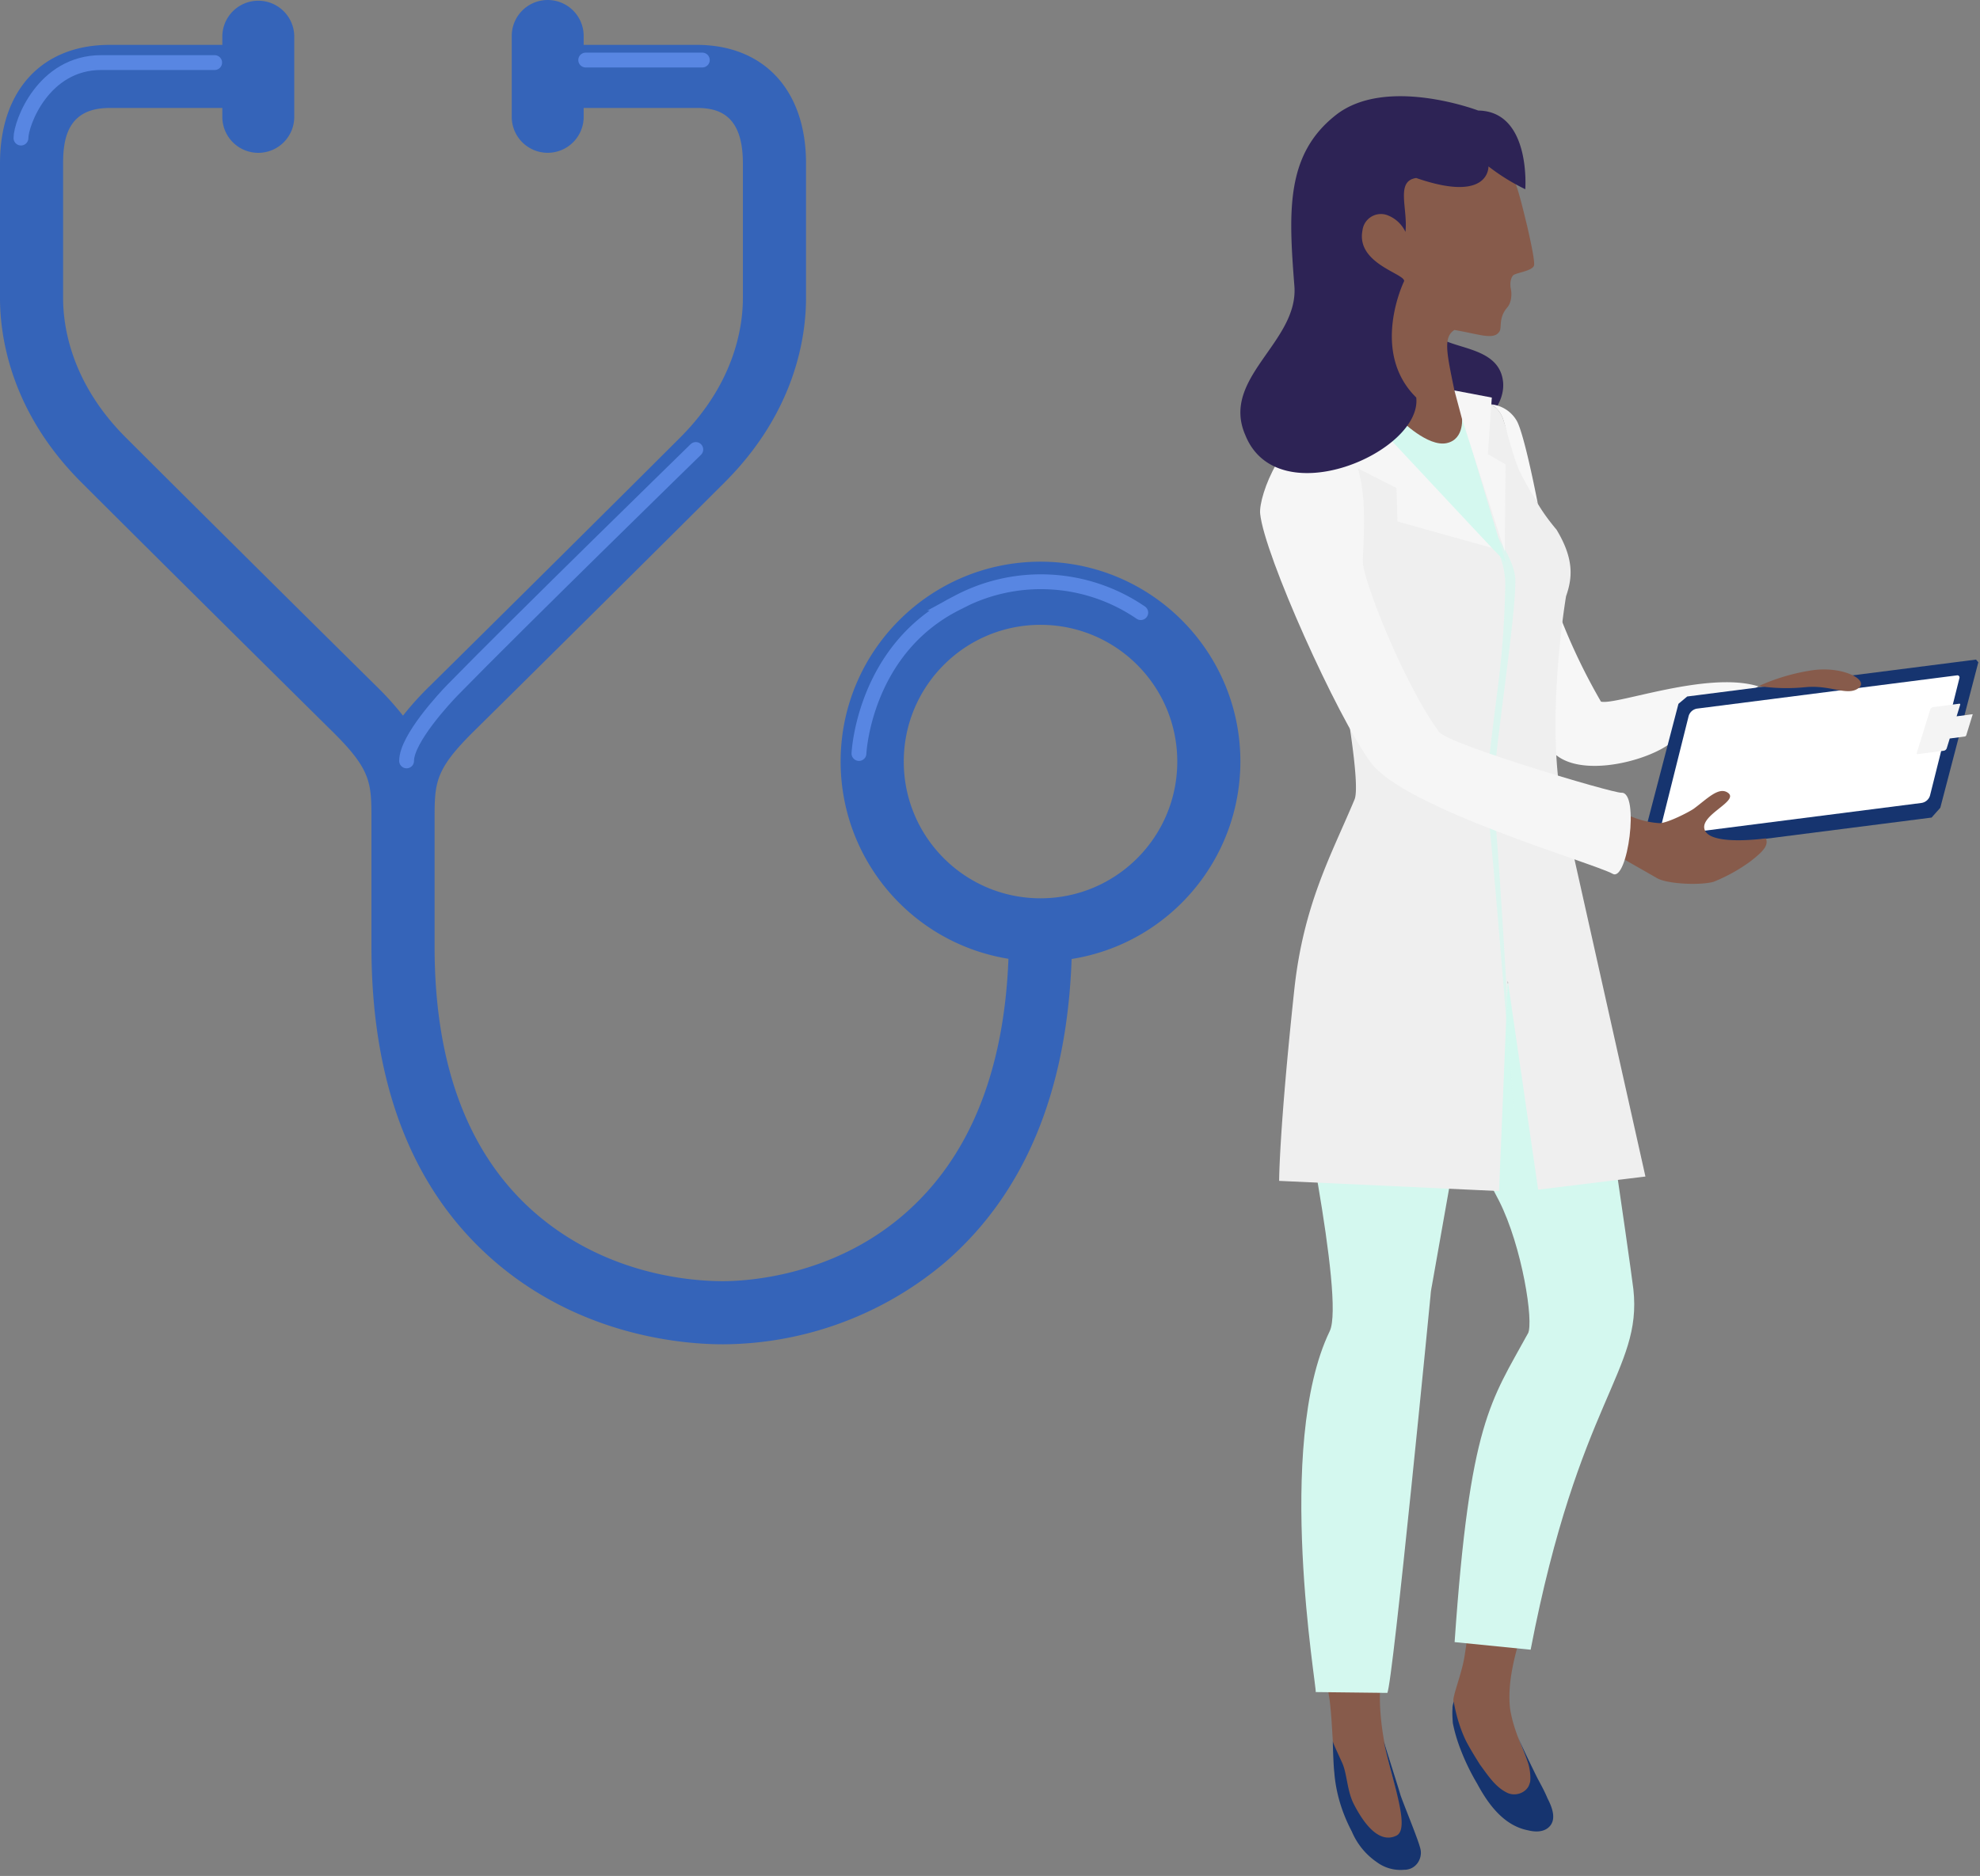<svg xmlns="http://www.w3.org/2000/svg" width="267" height="253" viewBox="0 0 267 253"><rect x="0" y="0" width="267" height="253" fill="#808080" stroke="none"/><g><g/><g><g><path fill="#3564b9" d="M140.312 121.151c-10.185 0-18.441-8.256-18.441-18.44 0-10.186 8.256-18.442 18.44-18.442 10.185 0 18.442 8.256 18.442 18.441 0 10.185-8.257 18.441-18.441 18.441zm26.952-18.44c.002-14.887-12.064-26.956-26.949-26.958-14.886-.002-26.955 12.063-26.957 26.95-.002 13.218 9.582 24.487 22.63 26.607-.594 15.32-5.34 26.921-14.132 34.51-9.643 8.32-21.1 8.966-24.386 8.966-4.258 0-15.177-.837-24.6-8.6-9.467-7.8-14.267-20.084-14.267-36.507v-17.022c0-5.089 0-6.8 5.274-12.012 9.012-8.9 26.412-26.162 33.874-33.624 9.52-9.52 10.94-19.636 10.94-24.822V22.021c0-9.85-5.654-15.97-14.758-15.97H78.707v-1.2a4.85 4.85 0 0 0-9.7 0v10.906a4.85 4.85 0 0 0 9.7 0v-1.2h15.222c2.909 0 6.248.848 6.248 7.46V40.2c0 3.864-1.1 11.452-8.45 18.8-7.451 7.452-24.832 24.7-33.835 33.584a40.706 40.706 0 0 0-3.55 3.934 41.089 41.089 0 0 0-3.548-3.934c-9-8.89-26.386-26.133-33.837-33.584-7.351-7.352-8.448-14.937-8.448-18.8V22.021c0-3.47.71-7.459 6.247-7.459H29.98v1.2a4.85 4.85 0 0 0 9.7 0V4.853a4.851 4.851 0 0 0-9.7-.007v1.207H14.758C5.658 6.053 0 12.173 0 22.023v18.176c0 5.184 1.419 15.3 10.94 24.822 7.463 7.462 24.864 24.725 33.875 33.624 5.274 5.209 5.274 6.922 5.274 12.012v17.021c0 19.084 5.843 33.58 17.366 43.076 11.553 9.518 24.842 10.547 30.015 10.547a46.71 46.71 0 0 0 29.946-11.034c10.719-9.25 16.459-23.011 17.09-40.93 13.095-2.084 22.739-13.367 22.758-26.627z"/></g><g><path fill="none" stroke="#5886e2" stroke-linecap="round" stroke-miterlimit="50" stroke-width="2" d="M115.829 101.621v0s.626-13.991 13.148-20.27a23.855 23.855 0 0 1 24.852 1.27"/></g><g><path fill="none" stroke="#5886e2" stroke-linecap="round" stroke-miterlimit="50" stroke-width="2" d="M28.948 8.44v0h-15.3c-7.82 0-10.82 8.181-10.82 10.181"/></g><g><path fill="none" stroke="#5886e2" stroke-linecap="round" stroke-miterlimit="50" stroke-width="2" d="M54.829 102.621c0-3 5.278-8.619 6.189-9.553 8.823-9.041 32.81-32.447 32.81-32.447v0"/></g><g><path fill="none" stroke="#5886e2" stroke-linecap="round" stroke-miterlimit="50" stroke-width="2" d="M78.982 8.098h15.725"/></g></g><g><path fill="#875b4b" d="M196.608 233l.748 1.797c.118.284.835 1.207.858 1.53-.016.23.024.324.063.418.984 2.366 2.599 4.914 4.956 6.043 1.245.592 3.019.854 3.919-.187 1.246-.74-.251-3.004-.684-4.045-1.102-2.65-2.452-5.403-2.852-8.234-.486-4.905 1.633-9.91 2.882-14.648.862-3.8 1.952-7.584 3.272-11.352 1.397-3.579 2.969-7.008 4.5-10.532 2.14-4.997 3.382-10.287 4.89-15.467.609-1.474-.42-14.139-1.28-18.933-.733-3.978-1.265-8.064-2.2-11.933-.595-2.75-3.44-5.333-5.641-6.908-5.657-4.037-12.531-4.14-19.067-3.228-1.534.148 14.522 29.718 15.898 34.6 1.026 3.456-1.21 10.242-3.12 12.59-3.78 4.792-5.077 24.093-5.221 27.484a83.333 83.333 0 0 1-1.008 11.188c-.262 1.774-.886 3.476-1.376 5.235-.071.362-.181.63-.158.953-.04 1.238.282 2.547.62 3.628z"/></g><g><path fill="#875b4b" d="M187.668 239.196c-.333-1.29-.752-2.697-.968-4.074-.346-1.914-.682-4.273-.618-6.918.063-2.645.683-6.539 1.19-10.423.403-3.886 2.39-18.095 2.8-20.924 1.885-14.747 3.77-29.495 5.553-44.231-.068.317-3.295.981-3.691 1.128-1.303.35-2.605.699-3.918.946a98.864 98.864 0 0 1-7.71 1.157l-.306.034c-.917.101.556 15.539.678 17.588.32 6.668-3.872 13.39-4.061 20.114-.41 12.213.822 23.739 2.679 35.68.514 4.114.242 7.407 1.325 11.394 1.083 3.988 5.785 9.504 6.307 9.476 1.058-.159 3.542-1.581 3.384-2.64-.331-2.74-1.605-4.015-2.168-6.581z"/></g><g><path fill="#16346f" d="M191.55 249.388c-.288-1.261-2.027-5.415-2.692-7.271-.13-.536-2.136-6.79-2.266-7.326 1.025 5.125 3.666 11.797 1.727 12.766-.926.463-3.07.97-5.745-4.216-.948-1.839-.904-4.087-1.58-5.587s-1.294-2.76-1.265-2.963c-.001.724.097 3.484.198 4.223.214 2.827 1.067 5.539 2.369 8.004a9.406 9.406 0 0 0 3.344 4.106 5.362 5.362 0 0 0 3.68 1.048c1.638.019 2.519-1.522 2.23-2.784z"/></g><g><path fill="#16346f" d="M195.914 232.399c.307 1.538.763 2.902 1.354 4.322a30.421 30.421 0 0 0 1.937 3.857c1.465 2.721 3.56 5.624 6.824 6.265.994.253 2.232.293 2.98-.574.9-1.04.232-2.649-.335-3.746-.394-.946-.843-1.758-1.331-2.665-.646-1.286-2.131-4.354-2.722-5.774.315.757 1.336 3.242 1.516 3.944.18.701.268 1.443.22 2.129-.016.228-.127.496-.237.764-.576 1.017-1.98 1.379-2.997.803-1.553-.798-2.545-2.383-3.554-3.74-.661-1.057-1.323-2.114-1.89-3.21-.803-1.665-1.323-3.447-1.653-5.308-.071.363-.181.631-.158.954-.048.686-.001 1.333.046 1.979z"/></g><g><path fill="#2d2355" d="M202.68 51.445c-.466-4.095-5.195-4.308-7.845-5.506a15.921 15.921 0 0 1-5.241 8.558l.624 2.606.114-.047a3.55 3.55 0 0 1 2.32-.28 4.478 4.478 0 0 1 3.987 1.128c.294.277.557.584.786.917 3.03-1.511 5.582-4.438 5.256-7.376z"/></g><g><path fill="#875b4b" d="M202.208 44.691c.336-.544-.16-1.837 1.051-3.232.528-.608.639-1.693.482-2.459-.157-.766-.031-1.459.278-1.84.31-.38 2.685-.59 2.85-1.39.094-.673-.456-3.192-.903-5.157-.821-3.386-1.297-5.347-1.96-6.714-2.566-5.258-9.853-4.122-14.614-4.237a8.306 8.306 0 0 0-4.18.628c-2.165 1.161-2.844 3.871-3.608 6.005-1.955 4.718.374 7.592.374 7.592s-5.46-.813-5.512 3.412c-.052 4.226 5.219 8.765 5.16 8.849 2.722.746 4.04 14.248 6.75 15.098l9.426.814 3.366-5.627c-.353-1.515-4.727-2.238-5.042-3.774-1.03-5.023-1.542-7.177 0-8.157 3.376.563 5.32 1.423 6.082.19z"/></g><g><path fill="#d4f8ef" d="M179.312 179.526c-7.464 15.471-1.68 48.343-1.891 48.678l9.654.111c.724-1.046 5.895-54.239 5.895-54.239l3.734-21.093-22.077-9.421s6.786 31.609 4.685 35.964zm7.616-43.139c.869 3.157 9.622 14.518 15.214 25.562 3.136 6.195 4.703 16.408 3.9 17.879-5.016 9.194-7.84 11.911-9.89 41.637l10.252 1.025c6.514-33.801 15.064-37.539 13.855-48.609-.542-4.434-5.607-39.308-6.68-43.644l-26.651 6.15z"/></g><g><path fill="#f7f7f7" d="M208.403 99.74c2.05 6.15 14.35 3.075 17.426 0l11.275-7.175c-6.845-2.13-19.221 2.588-21.218 2.058a81.624 81.624 0 0 1-5.433-11.283c-.85 4.253-4.1 10.25-2.05 16.4z"/></g><g><path fill="#efefef" d="M221.885 158.674l-14.468 1.771-4.09-28.158-1.185 28.347-29.653-1.374s0-6.634 2.038-25.728c1.244-11.652 5.083-18.396 8.13-25.708 1.617-3.87-7.555-45.502-7.555-45.502a3.895 3.895 0 0 1 3.575-4.608l6.15-1.025 14.437 12.308-2.26-16.061 1.723 1.201a3.523 3.523 0 0 1 3.959 2.382c.536 1.611 1.269 3.717 2.14 5.793 1.294 3.108 1.905 5.36 5.07 9.123 2.327 3.861 2.194 6.403 1.285 8.971 0 0-2.788 16.422-.557 27.928z"/></g><g opacity=".7"><path fill="#d4f8ef" d="M200.516 108.658c-.34-1.719.492-8.303 1.376-15.253.64-4.813 1.005-9.658 1.094-14.512 0-3.63-1.743-5.974-3.23-8.453a24.477 24.477 0 0 1-1.762-3.916c.386 1.381 6.347 7.833 6.349 11.788.005 2.946-.79 9.175-1.552 15.206-.84 6.582-1.701 13.428-1.395 14.96.615 3.082 2.617 39.721 2.692 41.271 0 0-2.963-38.041-3.572-41.09z"/></g><g><path fill="#16346f" d="M227.515 93.933l38.95-4.979.309.364-5.126 19.62-1.176 1.324-38.937 4.976-.324-.688 5.125-19.627z"/></g><g><path fill="#fff" d="M259.085 108.293l-35.028 4.482a.284.284 0 0 1-.32-.244l-.001-.001a.295.295 0 0 1 .01-.122l3.969-15.851a1.41 1.41 0 0 1 1.177-.995l35.028-4.481a.285.285 0 0 1 .307.367l-3.97 15.85c-.16.534-.62.923-1.172.995z"/></g><g><path fill="#875b4b" d="M219.678 109.991l-2.05 5.125s3.97 2.248 5.823 3.318c1.352.782 5.74 1.008 7.624.49a22.713 22.713 0 0 0 5.004-2.783c1.64-1.279 2.445-2.105 2.05-3.075 0 0-7.175 1.025-8.2-1.025-1.025-2.05 4.708-3.983 3.075-5.126-1.23-.856-2.768.796-4.564 2.126-.6.443-3.61 1.988-4.662 1.975a11.697 11.697 0 0 1-4.1-1.025z"/></g><g><path fill="#f6f6f6" d="M184.827 102.815c-4.558-6.236-14.338-27.983-14.896-33.528-.253-2.474 3.314-11.629 8.339-11.418h.03c7.552 1.895 5.256 15.848 5.502 18.295.6 3.637 5.8 16.469 10.25 22.551 1.176 1.634 23.377 8.253 24.6 8.2 2.484-.138.839 12.096-1.185 10.931-2.637-1.468-28.083-8.795-32.64-15.031z"/></g><g><path fill="#f4f4f4" d="M260.293 95.678l-1.83 5.907a.101.101 0 0 0 .114.126l3.514-.457a.513.513 0 0 0 .429-.352l.4-1.305 2.024-.265a.269.269 0 0 0 .205-.172l.865-2.81a.046.046 0 0 0-.061-.022h-.001l-2.105.278.485-1.573a.11.11 0 0 0 0-.044.102.102 0 0 0-.117-.083l-3.515.458a.498.498 0 0 0-.407.314z"/></g><g><path fill="#f7f7f7" d="M207.378 67.964c-1.104-5.638-2.203-10.118-2.851-11.22a4.48 4.48 0 0 0-3.5-2.216 3.502 3.502 0 0 1 1.656 1.99c.536 1.611 1.269 4.742 2.14 6.818.42.997 2.555 4.682 2.555 4.628z"/></g><g><path fill="#875b4b" d="M237.162 92.528a27.109 27.109 0 0 1 7.018-2.099c4.195-.694 7.967 1.268 6.428 2.385-1.54 1.117-3.728-.48-7.192-.134a25.42 25.42 0 0 1-6.254-.152z"/></g><g><path fill="#d4f8ef" d="M188.927 56.69s3.626 3.616 6.15 3.074c2.525-.542 2.052-3.704 2.052-3.704l5.89 19.721-16.534-16.876z"/></g><g><path fill="#f6f6f6" d="M179.348 61.246l6.734-3.488 15.086 16.133-12.72-3.558-.13-4.508z"/></g><g><path fill="#f6f6f6" d="M202.916 74.382l-5.77-17.903-1.02-3.82 5.042.96-.53 7.627 2.381 1.388z"/></g><g><path fill="#2d2355" d="M205.68 25.519a28.26 28.26 0 0 1-4.965-3.079s.233 5.025-9.738 1.566c-2.824.399-1.11 4.075-1.453 7.27a4.432 4.432 0 0 0-2.33-2.212 2.506 2.506 0 0 0-3.466 2.004c-.88 4.485 5.717 5.826 5.617 6.845 0 0-4.653 9.513 1.632 15.698.847 7.327-18.712 15.882-23.046 5.073-3.38-7.719 7.206-12.53 6.615-20.113-.79-10.075-1.185-17.738 5.6-23.062 6.788-5.324 19.19-.601 19.19-.601 7.138.107 6.345 10.611 6.345 10.611z"/></g></g></svg>